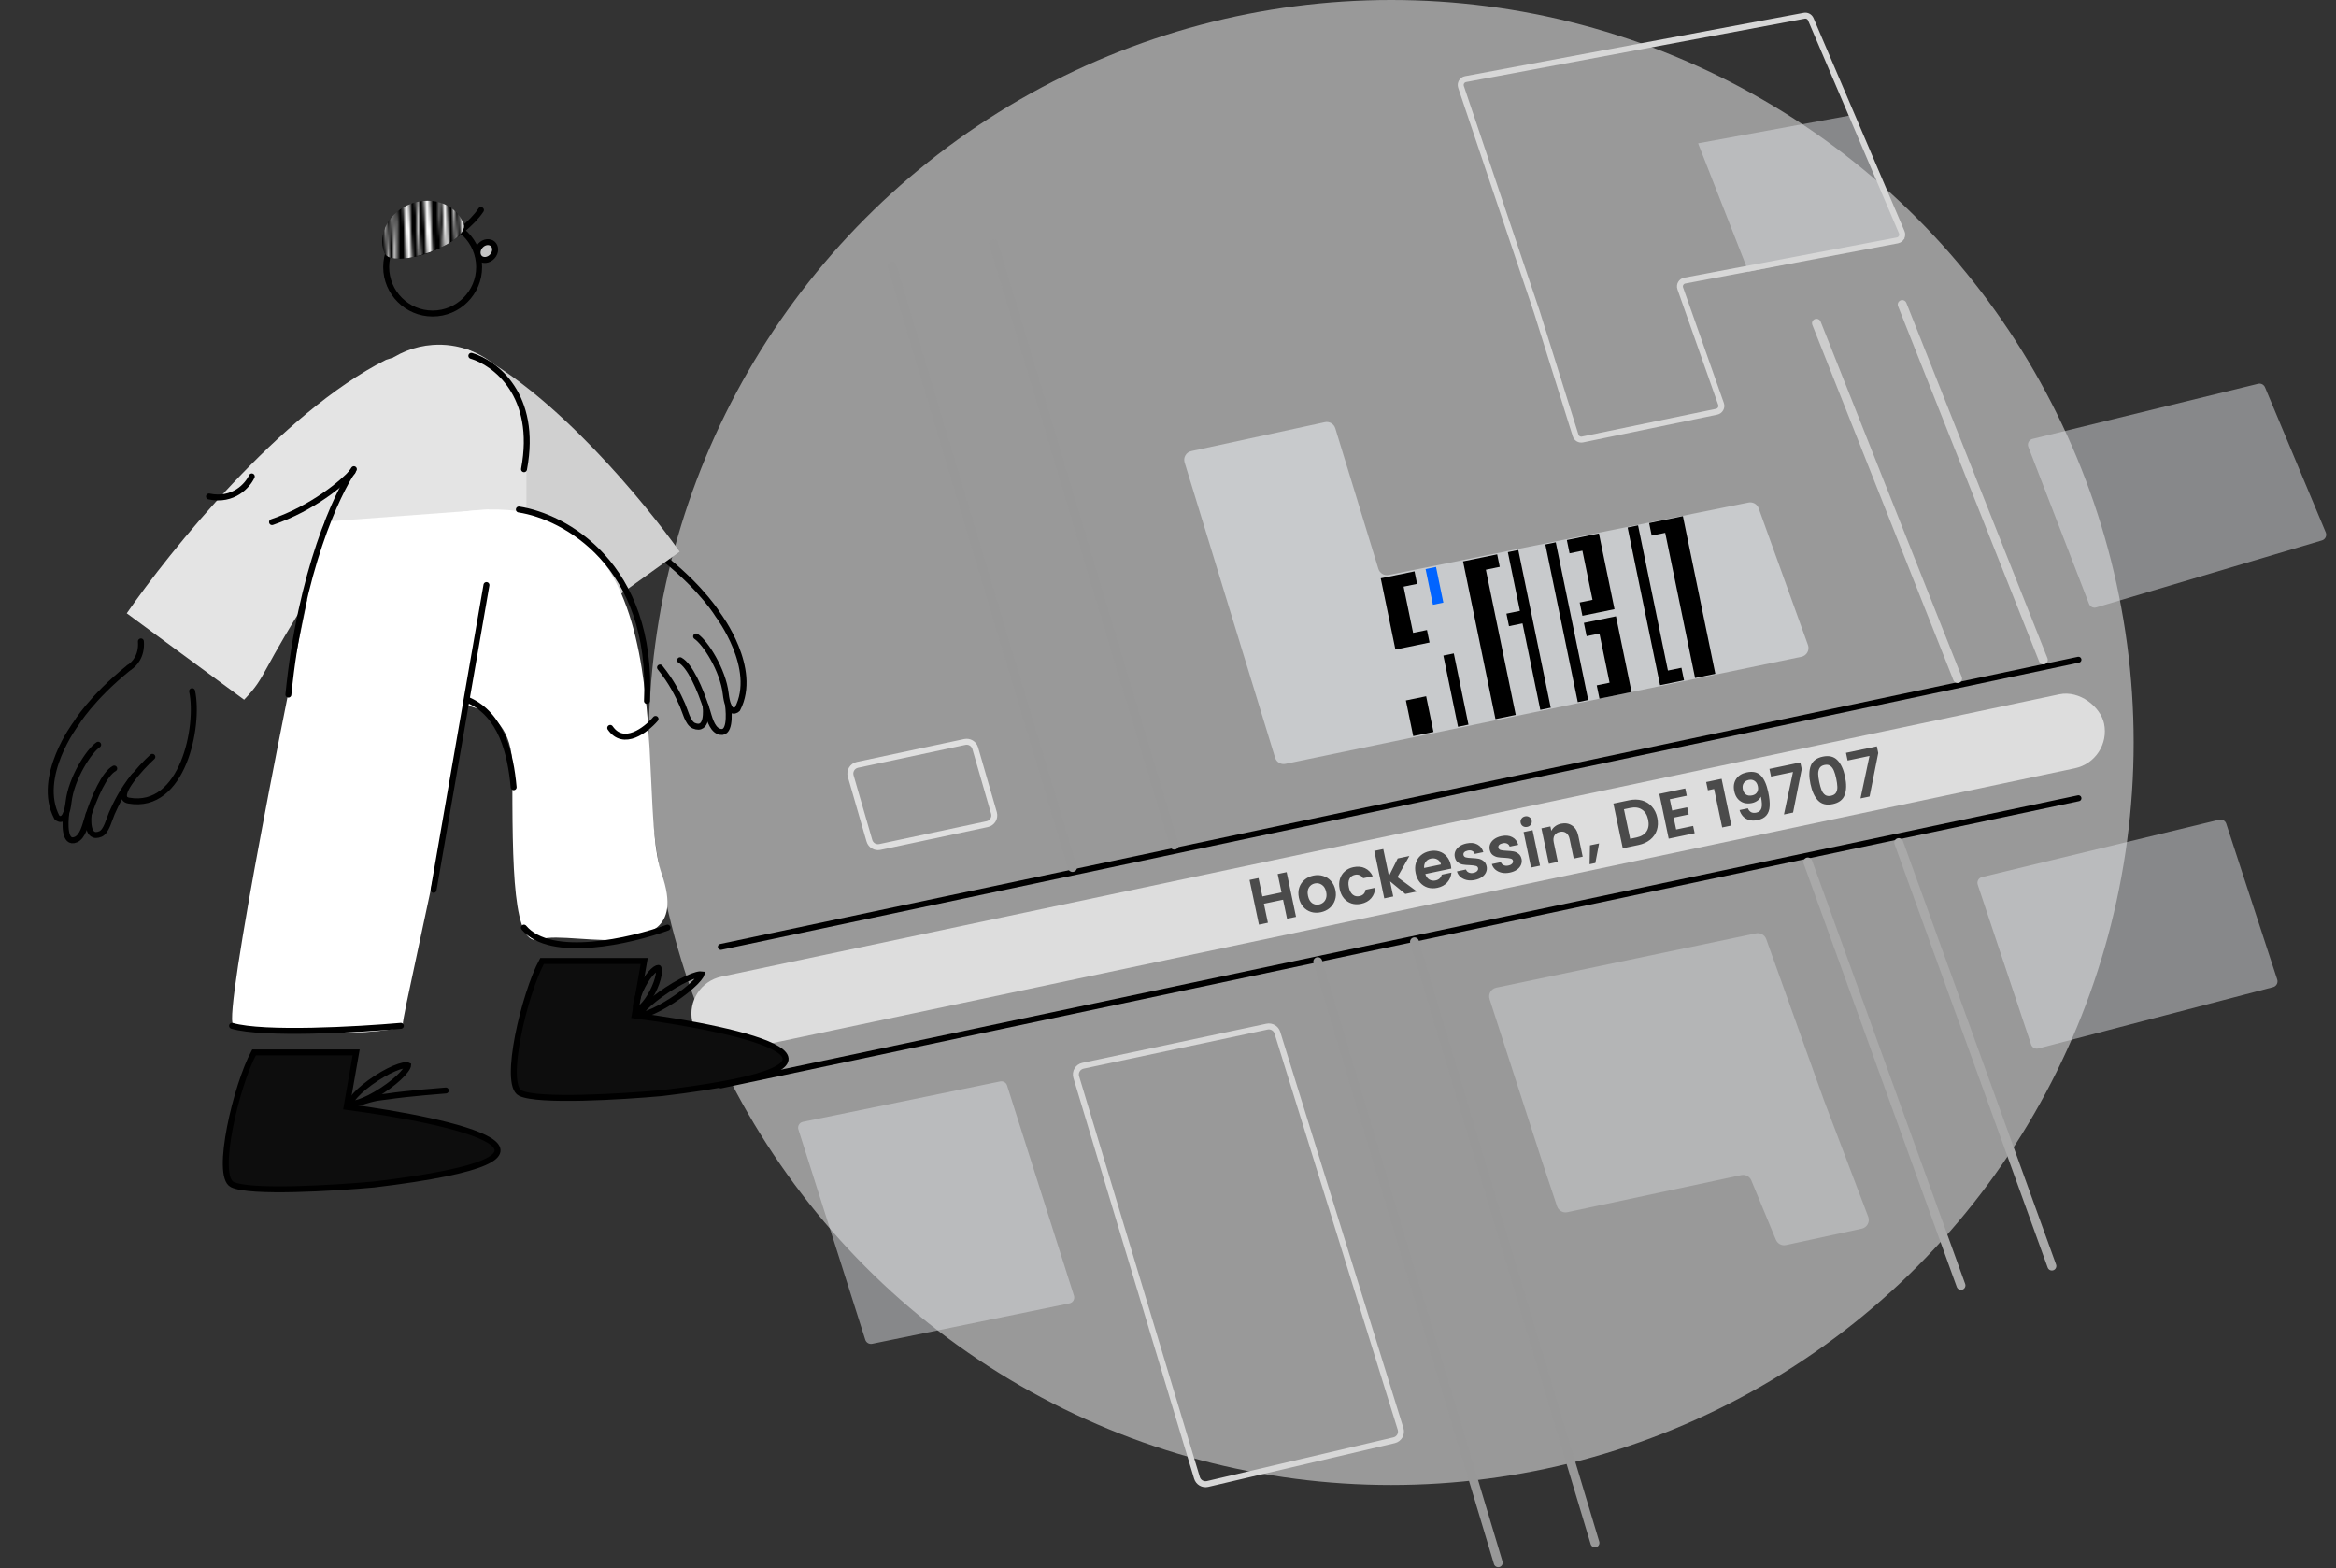 <svg width="785" height="527" viewBox="0 0 785 527" fill="none" xmlns="http://www.w3.org/2000/svg">
<rect x="0" y="0" width="785" height="527" fill="#333333" stroke="none"/>
<circle cx="467.5" cy="249.5" r="249.5" fill="white" fill-opacity="0.5"/>
<rect x="230" y="330.8" width="484.877" height="25.393" rx="12.696" transform="rotate(-11.915 230 330.8)" fill="#DDDDDD"/>
<path d="M587.569 91.335L570.641 48.168L621.426 38.857L640.047 80.332L587.569 91.335Z" fill="#DCDEE2" fill-opacity="0.5"/>
<path d="M702.003 202.908L681.608 150.152C681.173 149.026 681.827 147.774 682.999 147.488L758.817 128.961C759.773 128.727 760.756 129.224 761.136 130.131L781.552 178.897C782.011 179.994 781.417 181.248 780.276 181.586L704.438 204.104C703.439 204.4 702.379 203.88 702.003 202.908Z" fill="#DCDEE2" fill-opacity="0.5"/>
<path d="M682.547 351.01L664.61 297.291C664.239 296.18 664.899 294.989 666.037 294.714L745.746 275.443C746.761 275.198 747.793 275.774 748.117 276.765L765.248 329.147C765.606 330.242 764.967 331.412 763.852 331.704L684.949 352.312C683.93 352.578 682.88 352.009 682.547 351.01Z" fill="#DCDEE2" fill-opacity="0.5"/>
<path d="M529.471 146.319L516.47 104.878L490.965 29.188C490.577 28.036 491.298 26.807 492.493 26.584L606.306 5.295C607.227 5.123 608.145 5.613 608.513 6.476L639.07 78.043C639.572 79.218 638.858 80.556 637.602 80.793L566.16 94.288C564.955 94.516 564.237 95.763 564.645 96.919L578.342 135.728C578.746 136.871 578.048 138.107 576.862 138.352L531.784 147.679C530.778 147.887 529.778 147.299 529.471 146.319Z" stroke="#D7D7D7" stroke-width="2"/>
<path d="M428.488 254.62L398.081 155.397C397.567 153.718 398.598 151.958 400.314 151.586L445.215 141.858C446.739 141.528 448.262 142.42 448.718 143.911L463.196 191.154C463.648 192.628 465.144 193.52 466.656 193.216L587.573 168.87C589.03 168.577 590.483 169.395 590.987 170.793L607.557 216.739C608.177 218.455 607.132 220.323 605.345 220.694L431.966 256.678C430.449 256.993 428.942 256.101 428.488 254.62Z" fill="#DCDEE2" fill-opacity="0.7"/>
<path d="M242.23 318.176L698.452 221.684" stroke="black" stroke-width="2" stroke-linecap="round"/>
<path d="M242.23 364.729L698.452 268.237" stroke="black" stroke-width="2" stroke-linecap="round"/>
<path d="M299.77 89.531L360.407 291.499" stroke="#989898" stroke-width="3" stroke-linecap="round"/>
<path d="M333.969 82.024L394.606 283.993" stroke="#989898" stroke-width="3" stroke-linecap="round"/>
<path d="M610.422 108.623L657.834 228.018" stroke="#CCCCCC" stroke-width="3" stroke-linecap="round"/>
<path d="M639.227 102.338L686.639 221.733" stroke="#CCCCCC" stroke-width="3" stroke-linecap="round"/>
<path d="M442.832 323.143L503.469 525.112" stroke="#989898" stroke-width="3" stroke-linecap="round"/>
<path d="M475.336 316.483L535.973 518.452" stroke="#989898" stroke-width="3" stroke-linecap="round"/>
<path d="M607.512 289.646L658.969 431.934" stroke="#A9A9A9" stroke-width="3" stroke-linecap="round"/>
<path d="M638.059 283.135L689.516 425.423" stroke="#A9A9A9" stroke-width="3" stroke-linecap="round"/>
<path d="M360.9 435.402L338.419 364.75C338.109 363.775 337.114 363.192 336.112 363.397L269.8 376.979C268.636 377.217 267.935 378.412 268.295 379.545L290.776 450.197C291.086 451.171 292.081 451.755 293.083 451.55L359.395 437.968C360.559 437.729 361.26 436.534 360.9 435.402Z" fill="#DCDEE2" fill-opacity="0.5"/>
<path d="M402.238 496.611L361.671 361.926C361.165 360.246 362.203 358.491 363.92 358.126L425.768 344.984C427.284 344.662 428.796 345.547 429.257 347.027L470.655 480.152C471.172 481.814 470.17 483.566 468.476 483.964L405.796 498.666C404.254 499.028 402.695 498.128 402.238 496.611Z" stroke="#D7D7D7" stroke-width="2"/>
<path d="M502.811 331.882L590.092 313.632C591.558 313.326 593.025 314.147 593.53 315.557L612.963 369.808L627.806 408.868C628.458 410.584 627.43 412.478 625.636 412.866L600.176 418.371C598.759 418.677 597.325 417.926 596.77 416.586L588.526 396.662C587.973 395.325 586.543 394.573 585.128 394.875L526.713 407.337C525.219 407.656 523.724 406.801 523.241 405.352L518.164 390.122L500.571 335.742C500.022 334.045 501.065 332.247 502.811 331.882Z" fill="#DCDEE2" fill-opacity="0.4"/>
<path d="M526.527 181.462L527.447 185.932L531.76 185.045L535.159 201.564L530.846 202.451L531.765 206.921L542.548 204.702L541.628 200.233L538.229 183.714L537.31 179.244L526.527 181.462Z" fill="black"/>
<path d="M532.258 209.309L533.177 213.778L537.49 212.891L540.889 229.41L536.576 230.297L537.496 234.767L548.278 232.549L547.359 228.079L543.96 211.56L543.04 207.09L532.258 209.309Z" fill="black"/>
<path d="M503.983 190.481L503.119 186.278L491.768 188.613L491.645 188.639L502.547 241.629L509.358 240.228L499.319 191.44L503.983 190.481Z" fill="black"/>
<path d="M471.667 197.131L476.207 196.196L475.343 191.994L463.992 194.329L464.857 198.532L468.917 218.266L469.041 218.241L480.391 215.905L479.527 211.703L474.863 212.662L471.667 197.131Z" fill="black"/>
<path d="M482.567 190.507L479.059 191.229L481.525 203.216L485.033 202.494L482.567 190.507Z" fill="#0164FF"/>
<path d="M479.248 233.967L472.438 235.369L474.904 247.355L481.714 245.954L479.248 233.967Z" fill="black"/>
<path d="M488.543 219.56L485.035 220.282L489.96 244.219L493.469 243.497L488.543 219.56Z" fill="black"/>
<path d="M510.768 205.273L506.228 206.207L507.093 210.41L511.633 209.476L517.611 238.529L521.119 237.807L515.142 208.754L514.277 204.551L510.216 184.817L506.708 185.539L510.768 205.273Z" fill="black"/>
<path d="M522.809 182.227L519.301 182.949L530.204 235.939L533.712 235.218L522.809 182.227Z" fill="black"/>
<path d="M550.461 176.537L546.953 177.259L556.991 226.047L557.856 230.249L565.904 228.593L565.04 224.391L560.5 225.325L550.461 176.537Z" fill="black"/>
<path d="M554.18 175.773L555.044 179.976L559.585 179.041L569.623 227.829L576.433 226.428L566.395 177.64L565.53 173.438L554.18 175.773Z" fill="black"/>
<path d="M292.16 282.509L285.874 260.774C285.39 259.101 286.428 257.369 288.131 257.007L324.216 249.324C325.755 248.997 327.286 249.914 327.723 251.425L334.009 273.16C334.493 274.833 333.455 276.565 331.752 276.928L295.666 284.61C294.127 284.938 292.597 284.021 292.16 282.509Z" stroke="#DFDFDF" stroke-width="2"/>
<path d="M432.37 293.062L435.523 308.09L432.509 308.723L431.167 302.328L424.729 303.679L426.071 310.074L423.057 310.706L419.903 295.677L422.918 295.045L424.214 301.224L430.652 299.874L429.356 293.694L432.37 293.062ZM443.827 306.55C442.679 306.791 441.593 306.757 440.569 306.447C439.542 306.123 438.665 305.551 437.938 304.729C437.225 303.904 436.741 302.882 436.485 301.662C436.229 300.442 436.269 299.31 436.604 298.265C436.954 297.218 437.543 296.345 438.37 295.647C439.195 294.934 440.181 294.457 441.33 294.216C442.478 293.976 443.573 294.016 444.614 294.337C445.653 294.643 446.535 295.207 447.262 296.029C448.003 296.847 448.502 297.867 448.758 299.087C449.014 300.307 448.96 301.442 448.596 302.493C448.246 303.54 447.652 304.422 446.813 305.137C445.985 305.835 444.99 306.306 443.827 306.55ZM443.276 303.924C443.822 303.809 444.304 303.573 444.724 303.215C445.155 302.84 445.458 302.357 445.633 301.766C445.809 301.174 445.817 300.498 445.657 299.737C445.42 298.603 444.936 297.798 444.207 297.322C443.488 296.828 442.699 296.672 441.838 296.852C440.976 297.033 440.316 297.494 439.857 298.234C439.41 298.958 439.305 299.886 439.543 301.02C439.781 302.154 440.244 302.971 440.933 303.471C441.634 303.953 442.415 304.104 443.276 303.924ZM450.194 298.786C449.935 297.551 449.96 296.422 450.27 295.398C450.577 294.359 451.122 293.496 451.907 292.806C452.688 292.103 453.653 291.631 454.801 291.39C456.28 291.08 457.578 291.197 458.697 291.742C459.826 292.269 460.696 293.165 461.307 294.431L458.055 295.113C457.775 294.632 457.396 294.292 456.92 294.093C456.454 293.875 455.92 293.83 455.318 293.957C454.456 294.137 453.841 294.596 453.471 295.333C453.098 296.056 453.032 296.991 453.273 298.14C453.511 299.274 453.947 300.104 454.582 300.63C455.214 301.142 455.961 301.307 456.822 301.126C458.042 300.87 458.724 300.158 458.869 298.989L462.12 298.307C462.061 299.668 461.623 300.831 460.806 301.797C459.99 302.762 458.85 303.399 457.386 303.706C456.237 303.947 455.165 303.909 454.17 303.594C453.172 303.264 452.325 302.692 451.63 301.879C450.932 301.051 450.453 300.02 450.194 298.786ZM472.235 300.388L467.121 296.156L468.187 301.237L465.173 301.87L461.83 285.936L464.844 285.304L466.746 294.369L469.689 288.469L473.608 287.646L469.61 294.734L476.154 299.566L472.235 300.388ZM487.53 290.682C487.62 291.113 487.673 291.506 487.687 291.863L478.967 293.693C479.22 294.539 479.663 295.15 480.296 295.527C480.93 295.903 481.634 296.01 482.409 295.848C483.529 295.613 484.225 294.965 484.497 293.904L487.748 293.222C487.644 294.442 487.183 295.528 486.363 296.479C485.541 297.416 484.419 298.034 482.998 298.332C481.85 298.573 480.763 298.538 479.739 298.229C478.727 297.902 477.864 297.326 477.151 296.501C476.453 295.674 475.976 294.65 475.72 293.43C475.461 292.195 475.485 291.059 475.792 290.021C476.098 288.982 476.651 288.117 477.45 287.425C478.249 286.733 479.237 286.263 480.414 286.016C481.548 285.778 482.611 285.81 483.603 286.111C484.61 286.409 485.452 286.96 486.13 287.761C486.819 288.546 487.286 289.52 487.53 290.682ZM484.227 290.476C484.05 289.704 483.641 289.145 482.999 288.801C482.354 288.441 481.637 288.345 480.847 288.51C480.101 288.667 479.517 289.029 479.097 289.597C478.688 290.147 478.51 290.836 478.564 291.664L484.227 290.476ZM495.641 295.679C494.665 295.884 493.753 295.895 492.905 295.714C492.055 295.517 491.337 295.166 490.751 294.66C490.18 294.15 489.796 293.534 489.599 292.811L492.635 292.174C492.789 292.621 493.091 292.955 493.542 293.175C494.007 293.392 494.534 293.439 495.122 293.315C495.696 293.195 496.117 292.987 496.385 292.691C496.667 292.392 496.77 292.063 496.695 291.704C496.614 291.316 496.352 291.072 495.911 290.969C495.482 290.85 494.812 290.765 493.903 290.716C492.967 290.688 492.189 290.619 491.566 290.51C490.958 290.397 490.397 290.148 489.881 289.762C489.38 289.373 489.045 288.776 488.876 287.972C488.737 287.312 488.798 286.67 489.056 286.046C489.329 285.419 489.785 284.874 490.422 284.411C491.073 283.944 491.88 283.61 492.841 283.409C494.262 283.11 495.472 283.231 496.469 283.771C497.464 284.297 498.13 285.154 498.47 286.341L495.584 286.947C495.442 286.482 495.163 286.151 494.747 285.954C494.342 285.739 493.845 285.693 493.257 285.817C492.711 285.931 492.309 286.12 492.05 286.385C491.805 286.646 491.72 286.956 491.795 287.315C491.879 287.717 492.145 287.983 492.592 288.114C493.036 288.231 493.704 288.308 494.597 288.345C495.503 288.38 496.26 288.453 496.868 288.566C497.476 288.678 498.032 288.936 498.537 289.339C499.052 289.726 499.4 290.312 499.58 291.099C499.725 291.788 499.66 292.446 499.387 293.072C499.128 293.696 498.673 294.241 498.022 294.708C497.382 295.157 496.588 295.48 495.641 295.679ZM507.374 293.218C506.397 293.422 505.486 293.434 504.638 293.252C503.788 293.056 503.07 292.704 502.484 292.198C501.912 291.688 501.528 291.072 501.332 290.349L504.368 289.712C504.521 290.159 504.824 290.493 505.275 290.713C505.74 290.93 506.267 290.977 506.855 290.854C507.429 290.733 507.85 290.525 508.118 290.229C508.4 289.93 508.503 289.601 508.428 289.242C508.346 288.855 508.085 288.61 507.644 288.508C507.214 288.388 506.545 288.304 505.635 288.255C504.7 288.226 503.922 288.157 503.299 288.048C502.691 287.936 502.129 287.687 501.614 287.3C501.112 286.911 500.777 286.314 500.609 285.51C500.47 284.85 500.53 284.208 500.789 283.584C501.062 282.958 501.517 282.412 502.154 281.949C502.806 281.483 503.612 281.149 504.574 280.947C505.995 280.649 507.205 280.77 508.202 281.31C509.196 281.835 509.863 282.692 510.202 283.88L507.317 284.485C507.175 284.02 506.895 283.689 506.479 283.492C506.075 283.277 505.578 283.231 504.99 283.355C504.444 283.469 504.042 283.659 503.782 283.923C503.537 284.184 503.453 284.494 503.528 284.853C503.612 285.255 503.878 285.521 504.325 285.652C504.769 285.769 505.437 285.846 506.329 285.884C507.236 285.918 507.993 285.992 508.601 286.104C509.209 286.216 509.765 286.474 510.269 286.878C510.785 287.264 511.133 287.851 511.313 288.637C511.457 289.326 511.393 289.984 511.12 290.611C510.861 291.234 510.406 291.779 509.755 292.246C509.115 292.695 508.321 293.019 507.374 293.218ZM513.229 277.85C512.698 277.961 512.218 277.889 511.79 277.635C511.373 277.362 511.112 276.975 511.007 276.473C510.901 275.97 510.986 275.518 511.262 275.115C511.548 274.696 511.957 274.43 512.488 274.319C513.019 274.207 513.493 274.288 513.91 274.56C514.338 274.815 514.605 275.193 514.71 275.696C514.816 276.198 514.725 276.659 514.438 277.079C514.163 277.481 513.76 277.738 513.229 277.85ZM515.013 278.959L517.515 290.887L514.501 291.52L511.998 279.591L515.013 278.959ZM524.565 276.775C525.986 276.477 527.229 276.688 528.294 277.409C529.357 278.115 530.057 279.272 530.394 280.88L531.862 287.877L528.848 288.51L527.465 281.921C527.267 280.974 526.878 280.299 526.299 279.896C525.716 279.478 525.016 279.355 524.198 279.527C523.366 279.702 522.76 280.099 522.38 280.718C522.012 281.319 521.927 282.094 522.126 283.041L523.508 289.63L520.494 290.262L517.991 278.334L521.005 277.702L521.317 279.187C521.61 278.586 522.036 278.077 522.593 277.661C523.161 277.227 523.818 276.932 524.565 276.775ZM537.359 283.419L536.109 289.998L534.171 290.405L534.301 284.061L537.359 283.419ZM547.426 268.921C549.005 268.59 550.455 268.608 551.776 268.975C553.111 269.339 554.222 270.028 555.109 271.041C556.008 272.036 556.615 273.287 556.931 274.795C557.247 276.302 557.194 277.692 556.772 278.964C556.361 280.219 555.617 281.282 554.541 282.152C553.479 283.019 552.159 283.619 550.58 283.95L545.326 285.052L542.173 270.023L547.426 268.921ZM549.934 281.41C551.513 281.079 552.643 280.392 553.324 279.35C554.004 278.309 554.18 277.005 553.852 275.441C553.524 273.876 552.837 272.746 551.792 272.051C550.744 271.342 549.431 271.153 547.852 271.484L545.72 271.932L547.803 281.858L549.934 281.41ZM561.131 268.586L561.922 272.354L566.981 271.292L567.483 273.682L562.423 274.744L563.259 278.727L568.965 277.53L569.48 279.984L560.759 281.814L557.602 266.764L566.322 264.934L566.837 267.389L561.131 268.586ZM573.928 265.564L573.346 262.786L578.535 261.697L581.828 277.394L578.727 278.044L576.017 265.125L573.928 265.564ZM587.368 271.623C587.615 272.231 587.976 272.664 588.45 272.925C588.936 273.167 589.523 273.217 590.212 273.072C591.102 272.885 591.671 272.384 591.919 271.567C592.165 270.737 592.103 269.446 591.736 267.694C591.502 268.223 591.111 268.68 590.562 269.065C590.028 269.446 589.416 269.71 588.727 269.854C587.809 270.047 586.937 270.035 586.112 269.818C585.299 269.584 584.599 269.139 584.011 268.483C583.421 267.813 583.013 266.939 582.787 265.863C582.453 264.27 582.662 262.907 583.413 261.775C584.162 260.629 585.354 259.884 586.991 259.541C589.029 259.113 590.601 259.465 591.708 260.597C592.829 261.725 593.665 263.603 594.216 266.23C594.608 268.096 594.763 269.659 594.683 270.92C594.617 272.178 594.255 273.198 593.595 273.981C592.949 274.761 591.951 275.292 590.602 275.575C589.54 275.798 588.593 275.787 587.763 275.541C586.929 275.282 586.242 274.864 585.701 274.288C585.172 273.695 584.795 273.002 584.569 272.21L587.368 271.623ZM588.837 267.269C589.583 267.112 590.124 266.759 590.458 266.209C590.792 265.66 590.878 264.997 590.715 264.222C590.538 263.375 590.171 262.77 589.615 262.407C589.071 262.027 588.411 261.918 587.636 262.081C586.861 262.243 586.295 262.617 585.938 263.201C585.592 263.768 585.502 264.447 585.668 265.236C585.828 265.997 586.174 266.576 586.707 266.974C587.251 267.354 587.961 267.452 588.837 267.269ZM605.46 258.431L602.547 273.046L599.49 273.688L602.518 259.408L595.154 260.953L594.612 258.369L604.99 256.192L605.46 258.431ZM608.39 263.413C607.869 260.93 607.906 258.892 608.501 257.298C609.11 255.702 610.455 254.685 612.537 254.249C614.618 253.812 616.251 254.204 617.436 255.424C618.636 256.64 619.496 258.491 620.017 260.974C620.541 263.471 620.5 265.526 619.894 267.136C619.302 268.744 617.965 269.767 615.884 270.203C613.803 270.64 612.161 270.243 610.958 269.011C609.77 267.777 608.914 265.911 608.39 263.413ZM617.046 261.597C616.823 260.535 616.564 259.66 616.27 258.973C615.987 258.268 615.59 257.729 615.077 257.357C614.579 256.982 613.928 256.879 613.124 257.048C612.32 257.216 611.758 257.574 611.438 258.121C611.133 258.664 610.985 259.317 610.995 260.079C611.016 260.824 611.139 261.728 611.361 262.79C611.59 263.881 611.848 264.786 612.133 265.505C612.416 266.21 612.814 266.749 613.327 267.121C613.836 267.478 614.493 267.573 615.297 267.404C616.101 267.236 616.664 266.885 616.987 266.353C617.307 265.806 617.455 265.153 617.43 264.394C617.403 263.62 617.275 262.688 617.046 261.597ZM631.175 253.035L628.262 267.651L625.205 268.293L628.233 254.012L620.87 255.557L620.327 252.974L630.705 250.796L631.175 253.035Z" fill="#4B4B4B"/>
<path d="M22.265 273.317C21.865 276.429 21.463 283.816 25.483 282.126C27.828 281.14 28.666 277.163 29.314 275.122C31.702 267.6 35.137 259.997 38.384 258.245" stroke="black" stroke-width="2" stroke-linecap="round"/>
<path d="M29.781 273.609C29.703 274.606 28.89 282.297 33.77 280.246C35.781 279.4 36.708 275.231 37.6 273.242C39.092 269.92 41.084 265.713 45.113 260.689" stroke="black" stroke-width="2" stroke-linecap="round"/>
<path d="M43.262 224.391C30.564 234.627 25.536 243.152 25.536 243.152C25.536 243.152 12.01 261.055 19.101 274.645C20.084 275.588 22.272 276.127 23.04 269.483C23.966 261.468 29.933 252.259 32.986 250.255" stroke="black" stroke-width="2" stroke-linecap="round"/>
<path d="M64.555 232.258C67.071 243.902 61.502 272.251 43.266 269.029C37.877 268.077 47.366 257.789 51.197 254.324" stroke="black" stroke-width="2" stroke-linecap="round"/>
<path d="M43.523 224.222C44.974 223.27 47.74 220.599 47.348 215.538" stroke="black" stroke-width="2" stroke-linecap="round"/>
<path d="M244.65 236.921C245.049 240.032 245.451 247.419 241.431 245.729C239.086 244.744 238.249 240.766 237.601 238.726C235.212 231.203 231.777 223.6 228.53 221.849" stroke="black" stroke-width="2" stroke-linecap="round"/>
<path d="M237.133 237.212C237.211 238.21 238.024 245.901 233.144 243.849C231.133 243.004 230.206 238.834 229.314 236.846C227.822 233.524 225.83 229.316 221.801 224.293" stroke="black" stroke-width="2" stroke-linecap="round"/>
<path d="M223.648 187.994C236.346 198.23 241.374 206.755 241.374 206.755C241.374 206.755 254.9 224.658 247.809 238.248C246.826 239.191 244.638 239.73 243.87 233.087C242.944 225.071 236.977 215.862 233.924 213.858" stroke="black" stroke-width="2" stroke-linecap="round"/>
<path d="M223.391 187.826C221.94 186.873 219.175 184.203 219.566 179.142" stroke="black" stroke-width="2" stroke-linecap="round"/>
<circle r="15.62" transform="matrix(-1 0 0 1 145.391 89.737)" stroke="black" stroke-width="2"/>
<path d="M161.449 82.538C162.742 81.129 164.612 81.058 165.621 81.984C166.631 82.909 166.722 84.778 165.43 86.189C164.137 87.599 162.267 87.669 161.257 86.744C160.247 85.818 160.156 83.948 161.449 82.538Z" fill="#C4C4C4" stroke="black" stroke-width="2"/>
<path d="M161.621 70.578C158.784 74.942 152.074 80.279 146.849 82.718C141.592 85.171 136.416 86.55 130.343 84.795" stroke="black" stroke-width="2" stroke-linecap="round"/>
<path d="M138.249 68.402C145.618 65.748 153.467 68.803 155.779 75.225C158.092 81.646 131.406 91.256 129.093 84.835C126.781 78.413 130.88 71.056 138.249 68.402Z" fill="black"/>
<mask id="mask0_349_2770" style="mask-type:alpha" maskUnits="userSpaceOnUse" x="109" y="36" width="55" height="54">
<rect width="2" height="47.743" transform="matrix(-0.994 0.107 0.048 0.999 161.141 36.626)" fill="white"/>
<rect width="2" height="47.743" transform="matrix(-0.994 0.107 0.048 0.999 143.121 38.567)" fill="white"/>
<rect width="1.5" height="47.743" transform="matrix(-0.994 0.107 0.048 0.999 148.707 37.964)" fill="white"/>
<rect width="1.5" height="47.743" transform="matrix(-0.994 0.107 0.048 0.999 125.723 40.442)" fill="white"/>
<rect width="1.5" height="47.743" transform="matrix(-0.994 0.107 0.048 0.999 117.891 41.285)" fill="white"/>
<rect width="0.75" height="47.743" transform="matrix(-0.994 0.107 0.048 0.999 151.445 37.67)" fill="white"/>
<rect width="0.75" height="47.743" transform="matrix(-0.994 0.107 0.048 0.999 128.453 40.147)" fill="white"/>
<rect width="0.75" height="47.743" transform="matrix(-0.994 0.107 0.048 0.999 120.629 40.99)" fill="white"/>
<rect width="0.75" height="47.743" transform="matrix(-0.994 0.107 0.048 0.999 139.141 38.996)" fill="white"/>
<rect width="0.75" height="47.743" transform="matrix(-0.994 0.107 0.048 0.999 130.691 39.907)" fill="white"/>
<rect width="0.375" height="47.743" transform="matrix(-0.994 0.107 0.048 0.999 146.348 38.219)" fill="white"/>
<rect width="0.375" height="47.743" transform="matrix(-0.994 0.107 0.048 0.999 123.359 40.696)" fill="white"/>
<rect width="0.375" height="47.743" transform="matrix(-0.994 0.107 0.048 0.999 115.527 41.54)" fill="white"/>
<rect width="0.375" height="47.743" transform="matrix(-0.994 0.107 0.048 0.999 131.688 39.799)" fill="white"/>
<rect width="4" height="47.743" transform="matrix(-0.994 0.107 0.048 0.999 156.914 37.081)" fill="white"/>
<rect width="4" height="47.743" transform="matrix(-0.994 0.107 0.048 0.999 113.168 41.794)" fill="white"/>
<rect width="1.94" height="47.743" transform="matrix(-0.994 0.107 0.048 0.999 136.156 39.316)" fill="white"/>
</mask>
<g mask="url(#mask0_349_2770)">
<path d="M138.249 68.403C145.618 65.749 153.467 68.803 155.779 75.225C158.092 81.647 131.406 91.257 129.093 84.835C126.781 78.413 130.88 71.056 138.249 68.403Z" fill="white"/>
</g>
<path d="M107.393 194.907C167.991 125.684 149.334 114.33 129.712 120.915C94.16 138.837 56.909 185.427 42.595 206.086L82.032 235.128C90.117 226.69 86.477 227.295 107.393 194.907Z" fill="#E4E4E4"/>
<path d="M176.276 176.183C127.183 121.309 142.102 112.48 157.904 117.783C186.57 132.109 216.773 169.019 228.395 185.373L196.889 208.007C190.344 201.314 193.271 201.812 176.276 176.183Z" fill="#D0D0D0"/>
<path d="M78.04 398.027C83.898 400.956 112.212 399.248 125.637 398.027C205.087 388.508 152.639 376.67 116.483 371.94L119.687 353.634H85.362C79.412 364.618 72.181 395.098 78.04 398.027Z" fill="#0D0D0D" stroke="black" stroke-width="2" stroke-linecap="round"/>
<path d="M117.89 370.134C117.695 370.516 117.665 370.71 117.661 370.783C117.719 370.817 117.882 370.884 118.271 370.883C118.851 370.881 119.682 370.719 120.732 370.369C122.819 369.674 125.555 368.309 128.429 366.426C131.304 364.543 133.713 362.535 135.286 360.832C136.079 359.975 136.618 359.238 136.909 358.669C137.105 358.288 137.135 358.094 137.139 358.02C137.081 357.987 136.917 357.92 136.529 357.921C135.949 357.923 135.117 358.085 134.067 358.435C131.981 359.13 129.244 360.494 126.37 362.378C123.496 364.261 121.086 366.269 119.513 367.972C118.721 368.829 118.181 369.566 117.89 370.134Z" stroke="black" stroke-width="2"/>
<path d="M121.501 370.321C122.953 369.798 125.024 369.223 126.627 368.916C127.779 368.695 129.046 368.638 130.24 368.452C136.738 367.442 149.816 366.443 149.816 366.443" stroke="black" stroke-width="2" stroke-linecap="round"/>
<path d="M174.836 367.315C180.695 370.244 209.009 368.535 222.434 367.315C301.884 357.795 249.436 345.957 213.28 341.228L216.484 322.921H182.159C176.209 333.905 168.978 364.386 174.836 367.315Z" fill="#0D0D0D" stroke="black" stroke-width="2" stroke-linecap="round"/>
<path d="M214.501 341.161C214.501 341.161 214.501 341.161 214.502 341.162L214.501 341.161ZM214.904 340.728C214.783 340.93 214.708 341.088 214.665 341.203C214.775 341.218 214.932 341.224 215.148 341.206C215.769 341.153 216.662 340.922 217.787 340.496C220.021 339.649 222.972 338.106 226.094 336.061C229.216 334.015 231.868 331.886 233.631 330.113C234.519 329.221 235.142 328.459 235.493 327.874C235.614 327.671 235.689 327.514 235.732 327.398C235.623 327.383 235.465 327.378 235.249 327.396C234.628 327.448 233.735 327.679 232.61 328.106C230.376 328.953 227.425 330.495 224.303 332.541C221.181 334.587 218.529 336.716 216.766 338.488C215.878 339.381 215.255 340.143 214.904 340.728ZM235.782 327.216C235.782 327.216 235.782 327.216 235.782 327.217L235.782 327.216ZM235.897 327.44C235.897 327.44 235.896 327.44 235.896 327.44L235.897 327.44ZM214.615 341.385C214.615 341.385 214.615 341.386 214.615 341.386L214.615 341.385Z" stroke="black" stroke-width="2"/>
<path d="M213.885 339.373L213.887 339.374C213.888 339.375 213.891 339.376 213.896 339.377C213.905 339.38 213.926 339.385 213.962 339.385C214.038 339.386 214.162 339.367 214.342 339.295C214.708 339.148 215.186 338.826 215.743 338.298C216.849 337.249 218.106 335.543 219.218 333.418C220.331 331.294 221.05 329.226 221.332 327.624C221.474 326.817 221.494 326.187 221.433 325.753C221.403 325.539 221.357 325.406 221.321 325.332C221.303 325.296 221.289 325.278 221.283 325.269C221.279 325.265 221.277 325.263 221.276 325.262L221.274 325.261L221.272 325.26C221.271 325.259 221.268 325.258 221.264 325.257C221.254 325.254 221.233 325.249 221.197 325.249C221.122 325.248 220.997 325.266 220.817 325.339C220.451 325.486 219.973 325.808 219.416 326.336C218.31 327.384 217.053 329.091 215.941 331.215C214.828 333.34 214.109 335.408 213.827 337.01C213.685 337.817 213.665 338.446 213.726 338.881C213.756 339.095 213.802 339.227 213.839 339.302C213.856 339.337 213.87 339.356 213.877 339.364C213.88 339.369 213.882 339.371 213.883 339.372L213.885 339.373Z" stroke="black" stroke-width="2"/>
<path d="M176.902 145.263C176.902 128.182 162.407 114.691 145.37 115.915C133.02 116.803 122.548 125.326 119.171 137.238L108.342 175.438H176.902V145.263Z" fill="#E4E4E4"/>
<path d="M158.394 119.574C166.261 121.869 180.814 132.699 176.094 157.663" stroke="black" stroke-width="2" stroke-linecap="round"/>
<path d="M141.601 236.194C147.158 236.194 172.172 232.711 172.172 257.863C172.172 291.311 172.172 319.216 181.801 315.633C186.585 313.852 200.476 316.827 212.787 315.633C215.075 313.244 229.477 313.957 222.327 293.533C212.786 266.277 233.112 163.325 157.616 171.687C157.293 171.723 156.976 171.769 156.664 171.826L116.763 177.66L110.88 236.194H141.601Z" fill="white"/>
<path d="M78.321 344.329C75.01 341.031 97.023 230.287 108.674 175.328L164.32 171.206C164.32 221.127 135.347 338.375 135.347 344.329C135.347 348.021 82.46 348.451 78.321 344.329Z" fill="white"/>
<path d="M220.293 241.57C217.089 245.3 209.558 251.128 205.064 244.6" stroke="black" stroke-width="2" stroke-linecap="round"/>
<path d="M84.606 160.092C83.253 163.06 78.485 168.561 70.229 166.83" stroke="black" stroke-width="2" stroke-linecap="round"/>
<path d="M174.364 171.206C189.631 173.52 219.615 189.625 217.417 235.534" stroke="black" stroke-width="2" stroke-linecap="round"/>
<path d="M163.473 196.598L145.698 299.015" stroke="black" stroke-width="2" stroke-linecap="round"/>
<path d="M134.695 344.721C120.213 345.999 88.595 347.787 77.985 344.721" stroke="black" stroke-width="2" stroke-linecap="round"/>
<path d="M224.301 311.712C211.98 316.183 185.081 322.443 176.055 311.712" stroke="black" stroke-width="2" stroke-linecap="round"/>
<path d="M118.921 157.663C113.278 165.704 100.977 192.112 96.914 233.418" stroke="black" stroke-width="2" stroke-linecap="round"/>
<path d="M118.5 158.509C115.216 162.184 105.203 170.713 91.414 175.438" stroke="black" stroke-width="2" stroke-linecap="round"/>
<path d="M157.434 235.291C168.437 240.19 171.582 253.061 172.607 264.527" stroke="black" stroke-width="2" stroke-linecap="round"/>
</svg>
